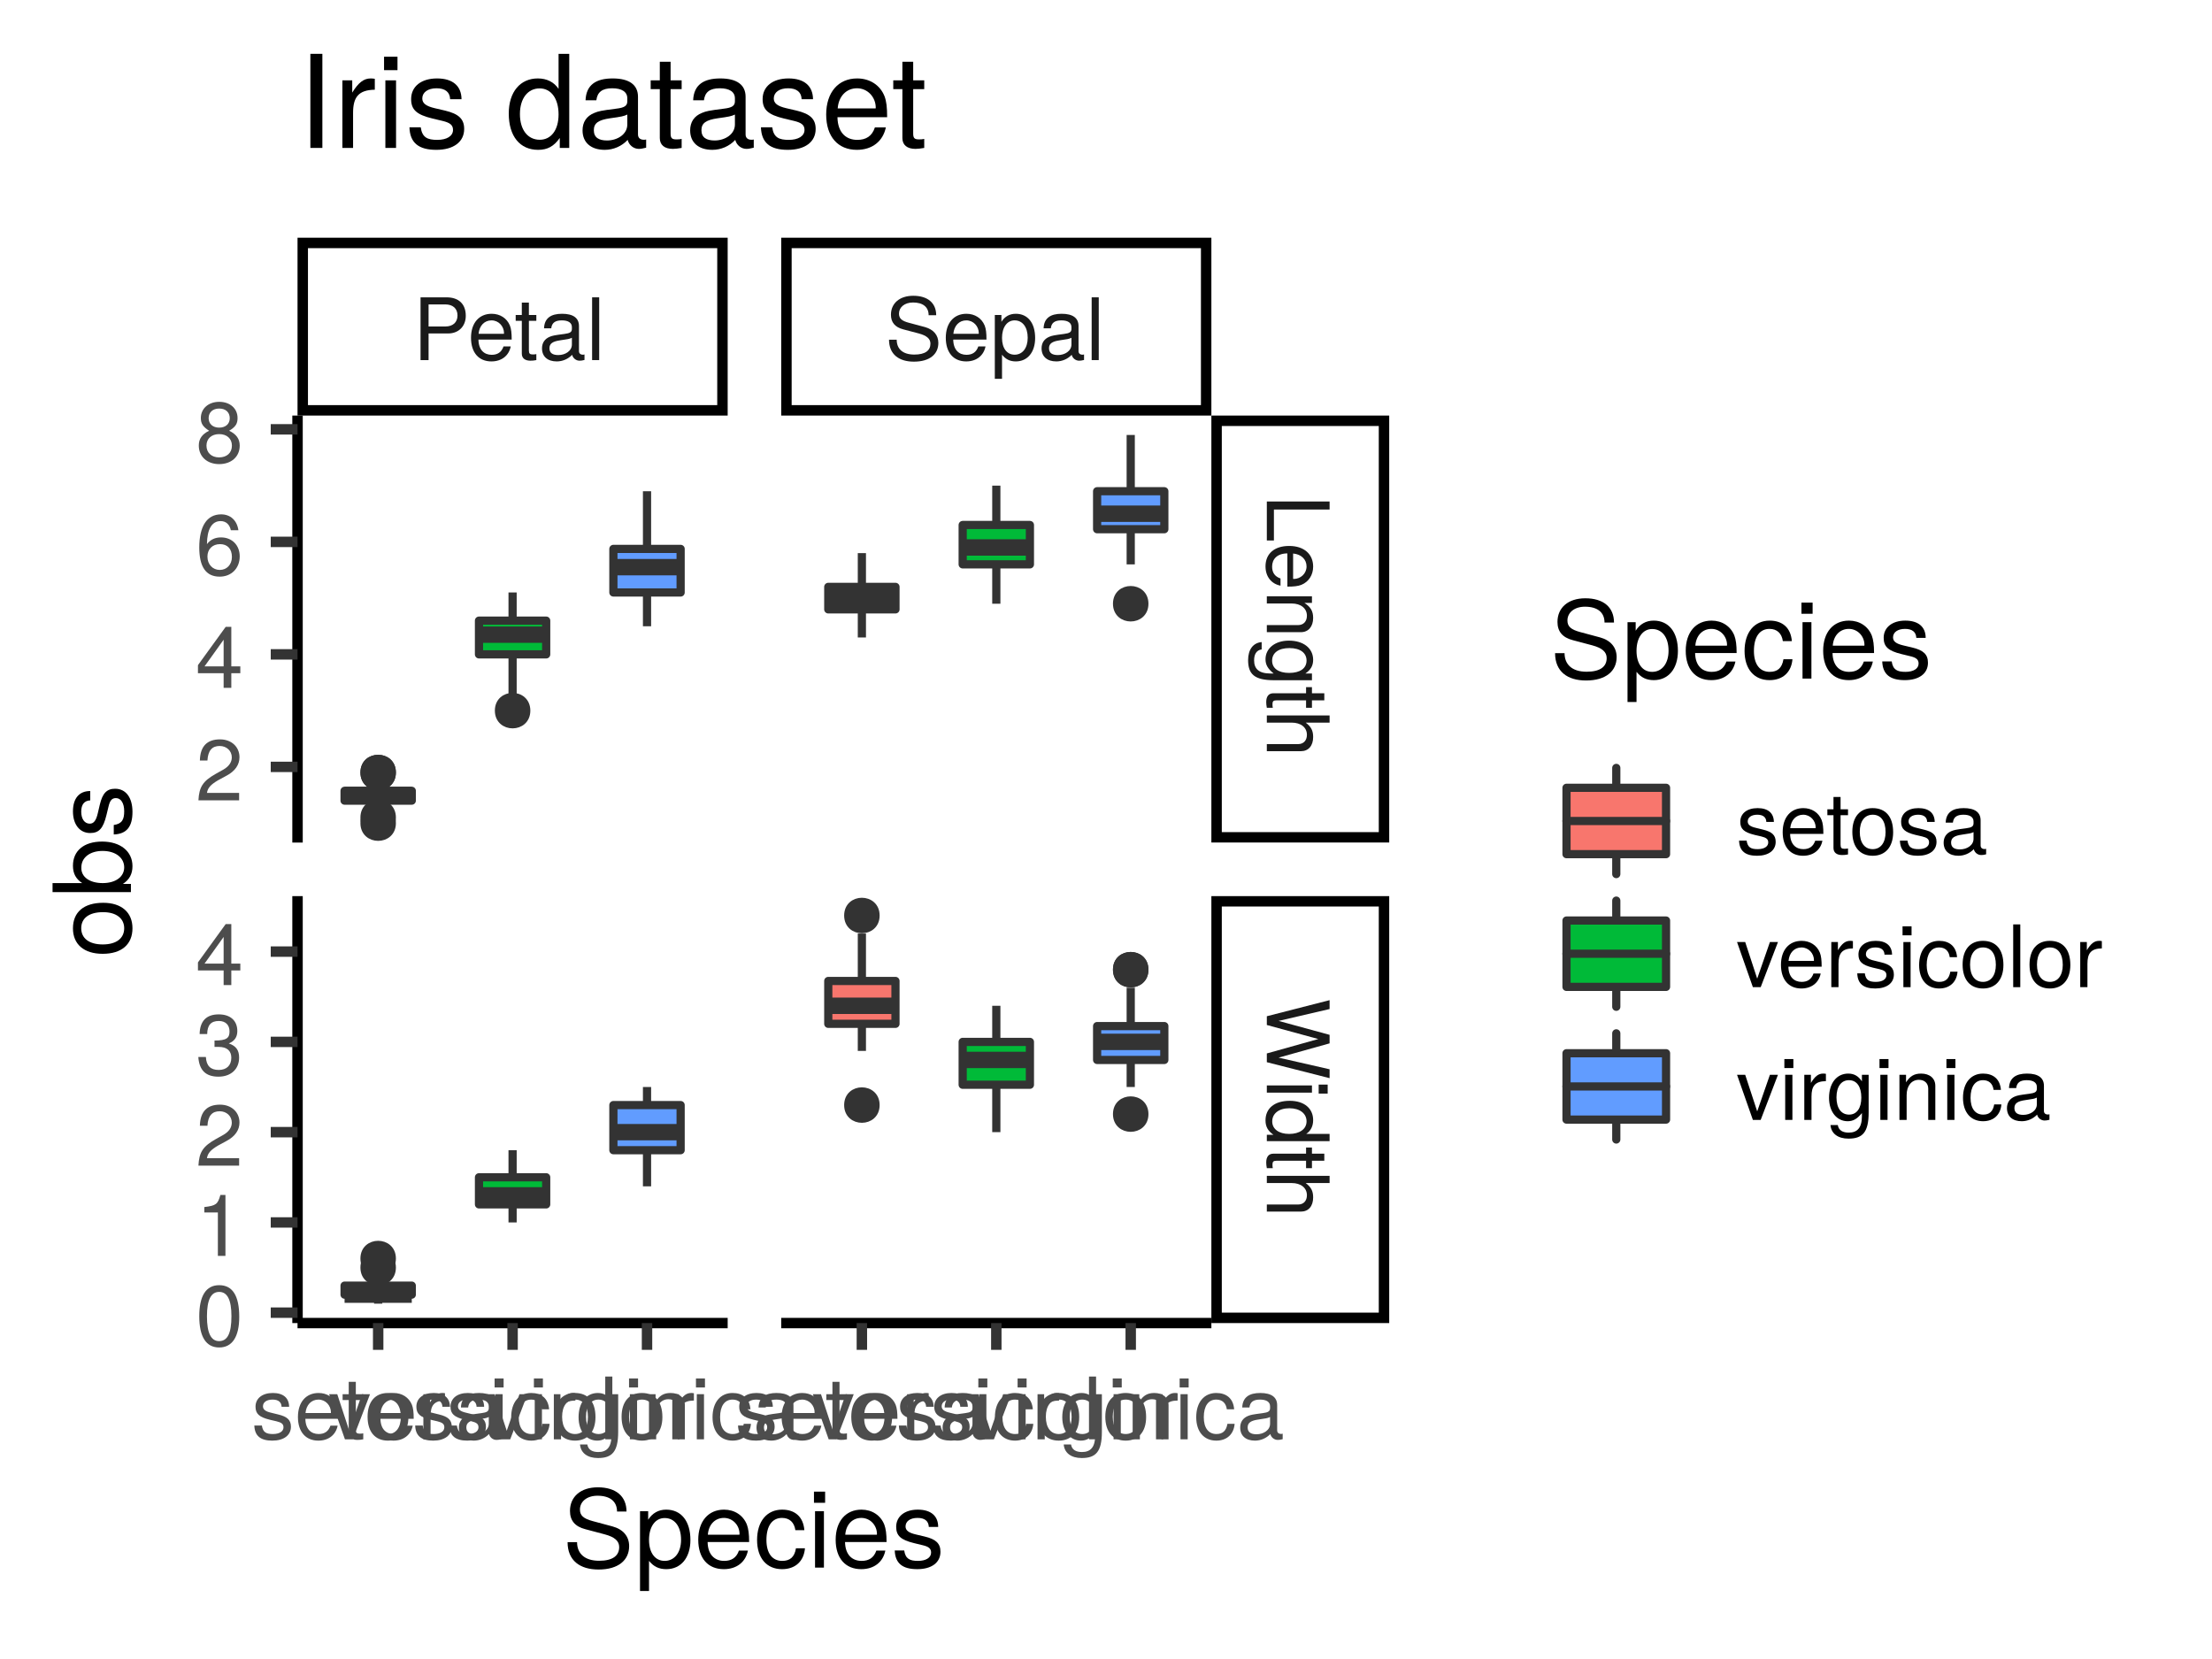 <?xml version="1.0" encoding="UTF-8"?>
<svg xmlns="http://www.w3.org/2000/svg" xmlns:xlink="http://www.w3.org/1999/xlink" width="288pt" height="216pt" viewBox="0 0 288 216" version="1.1">
<defs>
<g>
<symbol overflow="visible" id="glyph0-0">
<path style="stroke:none;" d=""/>
</symbol>
<symbol overflow="visible" id="glyph0-1">
<path style="stroke:none;" d="M 6.906 -5.766 C 6.906 -7.297 6 -8.172 4.391 -8.172 L 1.016 -8.172 L 1.016 0 L 2.062 0 L 2.062 -3.469 L 4.625 -3.469 C 5.969 -3.469 6.906 -4.406 6.906 -5.766 Z M 5.828 -5.812 C 5.828 -4.922 5.234 -4.375 4.234 -4.375 L 2.062 -4.375 L 2.062 -7.25 L 4.234 -7.25 C 5.234 -7.25 5.828 -6.703 5.828 -5.812 Z M 5.828 -5.812 "/>
</symbol>
<symbol overflow="visible" id="glyph0-2">
<path style="stroke:none;" d="M 5.75 -2.672 C 5.75 -3.516 5.688 -4.062 5.516 -4.5 C 5.125 -5.453 4.234 -6.031 3.141 -6.031 C 1.5 -6.031 0.453 -4.828 0.453 -2.906 C 0.453 -0.969 1.469 0.172 3.109 0.172 C 4.453 0.172 5.391 -0.594 5.625 -1.781 L 4.688 -1.781 C 4.422 -1.016 3.906 -0.688 3.141 -0.688 C 2.172 -0.688 1.438 -1.328 1.422 -2.672 Z M 4.75 -3.5 C 4.75 -3.5 4.75 -3.453 4.734 -3.422 L 1.438 -3.422 C 1.531 -4.469 2.188 -5.172 3.125 -5.172 C 4.047 -5.172 4.75 -4.406 4.75 -3.5 Z M 4.75 -3.5 "/>
</symbol>
<symbol overflow="visible" id="glyph0-3">
<path style="stroke:none;" d="M 2.844 0 L 2.844 -0.781 C 2.719 -0.75 2.578 -0.734 2.391 -0.734 C 2 -0.734 1.875 -0.844 1.875 -1.266 L 1.875 -5.109 L 2.844 -5.109 L 2.844 -5.875 L 1.875 -5.875 L 1.875 -7.484 L 0.953 -7.484 L 0.953 -5.875 L 0.156 -5.875 L 0.156 -5.109 L 0.953 -5.109 L 0.953 -0.844 C 0.953 -0.25 1.359 0.078 2.078 0.078 C 2.312 0.078 2.531 0.062 2.844 0 Z M 2.844 0 "/>
</symbol>
<symbol overflow="visible" id="glyph0-4">
<path style="stroke:none;" d="M 6 -0.016 L 6 -0.734 C 5.891 -0.703 5.844 -0.703 5.797 -0.703 C 5.469 -0.703 5.281 -0.875 5.281 -1.172 L 5.281 -4.438 C 5.281 -5.484 4.531 -6.031 3.078 -6.031 C 1.656 -6.031 0.781 -5.484 0.734 -4.141 L 1.672 -4.141 C 1.75 -4.844 2.172 -5.172 3.047 -5.172 C 3.891 -5.172 4.359 -4.859 4.359 -4.297 L 4.359 -4.062 C 4.359 -3.656 4.125 -3.5 3.391 -3.406 C 2.062 -3.234 1.859 -3.188 1.5 -3.047 C 0.812 -2.766 0.469 -2.234 0.469 -1.531 C 0.469 -0.453 1.203 0.172 2.391 0.172 C 3.141 0.172 3.875 -0.141 4.391 -0.688 C 4.5 -0.25 4.891 0.078 5.359 0.078 C 5.547 0.078 5.688 0.062 6 -0.016 Z M 4.359 -2.031 C 4.359 -1.188 3.5 -0.656 2.594 -0.656 C 1.875 -0.656 1.438 -0.906 1.438 -1.547 C 1.438 -2.156 1.859 -2.438 2.859 -2.578 C 3.844 -2.719 4.047 -2.75 4.359 -2.906 Z M 4.359 -2.031 "/>
</symbol>
<symbol overflow="visible" id="glyph0-5">
<path style="stroke:none;" d="M 1.688 0 L 1.688 -8.172 L 0.766 -8.172 L 0.766 0 Z M 1.688 0 "/>
</symbol>
<symbol overflow="visible" id="glyph0-6">
<path style="stroke:none;" d="M 6.953 -2.234 C 6.953 -3.25 6.328 -3.984 5.219 -4.297 L 3.172 -4.844 C 2.188 -5.094 1.828 -5.422 1.828 -6.047 C 1.828 -6.875 2.547 -7.5 3.656 -7.5 C 4.953 -7.5 5.688 -6.906 5.688 -5.844 L 6.672 -5.844 C 6.672 -7.438 5.562 -8.375 3.688 -8.375 C 1.891 -8.375 0.781 -7.375 0.781 -5.906 C 0.781 -4.906 1.312 -4.281 2.391 -4 L 4.406 -3.469 C 5.438 -3.188 5.922 -2.781 5.922 -2.141 C 5.922 -1.25 5.25 -0.719 3.828 -0.719 C 2.281 -0.719 1.531 -1.484 1.531 -2.656 L 0.531 -2.656 C 0.531 -0.734 1.844 0.203 3.766 0.203 C 5.844 0.203 6.953 -0.781 6.953 -2.234 Z M 6.953 -2.234 "/>
</symbol>
<symbol overflow="visible" id="glyph0-7">
<path style="stroke:none;" d="M 5.859 -2.875 C 5.859 -4.844 4.891 -6.031 3.344 -6.031 C 2.547 -6.031 1.906 -5.688 1.469 -4.984 L 1.469 -5.875 L 0.609 -5.875 L 0.609 2.438 L 1.547 2.438 L 1.547 -0.703 C 2.031 -0.094 2.594 0.172 3.344 0.172 C 4.859 0.172 5.859 -1.016 5.859 -2.875 Z M 4.891 -2.906 C 4.891 -1.562 4.203 -0.703 3.188 -0.703 C 2.203 -0.703 1.547 -1.516 1.547 -2.891 C 1.547 -4.266 2.203 -5.172 3.188 -5.172 C 4.219 -5.172 4.891 -4.297 4.891 -2.906 Z M 4.891 -2.906 "/>
</symbol>
<symbol overflow="visible" id="glyph0-8">
<path style="stroke:none;" d="M 5.141 -1.641 C 5.141 -2.516 4.656 -2.953 3.484 -3.234 L 2.594 -3.453 C 1.828 -3.625 1.5 -3.875 1.5 -4.297 C 1.5 -4.828 1.984 -5.172 2.75 -5.172 C 3.5 -5.172 3.906 -4.844 3.922 -4.234 L 4.906 -4.234 C 4.891 -5.391 4.141 -6.031 2.781 -6.031 C 1.406 -6.031 0.531 -5.328 0.531 -4.25 C 0.531 -3.328 1 -2.891 2.391 -2.547 L 3.266 -2.344 C 3.906 -2.188 4.172 -2 4.172 -1.562 C 4.172 -1.016 3.625 -0.688 2.797 -0.688 C 1.953 -0.688 1.484 -0.891 1.359 -1.797 L 0.375 -1.797 C 0.422 -0.438 1.188 0.172 2.719 0.172 C 4.203 0.172 5.141 -0.516 5.141 -1.641 Z M 5.141 -1.641 "/>
</symbol>
<symbol overflow="visible" id="glyph0-9">
<path style="stroke:none;" d="M 5.719 -2.891 C 5.719 -4.922 4.734 -6.031 3.047 -6.031 C 1.406 -6.031 0.406 -4.906 0.406 -2.938 C 0.406 -0.969 1.391 0.172 3.062 0.172 C 4.703 0.172 5.719 -0.969 5.719 -2.891 Z M 4.734 -2.906 C 4.734 -1.531 4.094 -0.688 3.062 -0.688 C 2.016 -0.688 1.375 -1.516 1.375 -2.938 C 1.375 -4.344 2.016 -5.172 3.062 -5.172 C 4.109 -5.172 4.734 -4.359 4.734 -2.906 Z M 4.734 -2.906 "/>
</symbol>
<symbol overflow="visible" id="glyph0-10">
<path style="stroke:none;" d="M 5.438 -5.875 L 4.391 -5.875 L 2.734 -1.109 L 1.172 -5.875 L 0.109 -5.875 L 2.172 0 L 3.188 0 Z M 5.438 -5.875 "/>
</symbol>
<symbol overflow="visible" id="glyph0-11">
<path style="stroke:none;" d="M 3.594 -5.047 L 3.594 -6 C 3.438 -6.031 3.359 -6.031 3.234 -6.031 C 2.625 -6.031 2.172 -5.688 1.641 -4.812 L 1.641 -5.875 L 0.781 -5.875 L 0.781 0 L 1.719 0 L 1.719 -3.047 C 1.719 -4.375 2.156 -5.031 3.594 -5.047 Z M 3.594 -5.047 "/>
</symbol>
<symbol overflow="visible" id="glyph0-12">
<path style="stroke:none;" d="M 1.719 0 L 1.719 -5.875 L 0.781 -5.875 L 0.781 0 Z M 1.844 -6.75 L 1.844 -7.922 L 0.672 -7.922 L 0.672 -6.75 Z M 1.844 -6.75 "/>
</symbol>
<symbol overflow="visible" id="glyph0-13">
<path style="stroke:none;" d="M 5.344 -2.016 L 4.406 -2.016 C 4.25 -1.078 3.766 -0.688 2.969 -0.688 C 1.938 -0.688 1.328 -1.484 1.328 -2.875 C 1.328 -4.344 1.922 -5.172 2.953 -5.172 C 3.734 -5.172 4.219 -4.719 4.328 -3.906 L 5.281 -3.906 C 5.172 -5.328 4.266 -6.031 2.953 -6.031 C 1.375 -6.031 0.344 -4.828 0.344 -2.875 C 0.344 -0.984 1.359 0.172 2.953 0.172 C 4.344 0.172 5.234 -0.672 5.344 -2.016 Z M 5.344 -2.016 "/>
</symbol>
<symbol overflow="visible" id="glyph0-14">
<path style="stroke:none;" d="M 5.484 -0.969 L 5.484 -5.875 L 4.609 -5.875 L 4.609 -5.016 C 4.141 -5.719 3.578 -6.031 2.828 -6.031 C 1.328 -6.031 0.328 -4.781 0.328 -2.875 C 0.328 -1.031 1.359 0.172 2.75 0.172 C 3.484 0.172 4 -0.141 4.609 -0.891 L 4.609 -0.5 C 4.609 1.062 3.984 1.656 2.891 1.656 C 2.156 1.656 1.578 1.391 1.469 0.672 L 0.516 0.672 C 0.609 1.781 1.484 2.438 2.859 2.438 C 4.688 2.438 5.484 1.625 5.484 -0.969 Z M 4.531 -2.906 C 4.531 -1.5 3.922 -0.688 2.938 -0.688 C 1.922 -0.688 1.297 -1.516 1.297 -2.938 C 1.297 -4.344 1.922 -5.172 2.922 -5.172 C 3.938 -5.172 4.531 -4.328 4.531 -2.906 Z M 4.531 -2.906 "/>
</symbol>
<symbol overflow="visible" id="glyph0-15">
<path style="stroke:none;" d="M 5.453 0 L 5.453 -4.438 C 5.453 -5.406 4.734 -6.031 3.594 -6.031 C 2.719 -6.031 2.156 -5.703 1.641 -4.891 L 1.641 -5.875 L 0.781 -5.875 L 0.781 0 L 1.719 0 L 1.719 -3.234 C 1.719 -4.438 2.359 -5.219 3.312 -5.219 C 4.062 -5.219 4.531 -4.766 4.531 -4.062 L 4.531 0 Z M 5.453 0 "/>
</symbol>
<symbol overflow="visible" id="glyph0-16">
<path style="stroke:none;" d="M 5.719 -5.609 C 5.719 -6.953 4.688 -7.938 3.188 -7.938 C 1.562 -7.938 0.609 -7.109 0.562 -5.188 L 1.547 -5.188 C 1.625 -6.516 2.172 -7.078 3.141 -7.078 C 4.047 -7.078 4.719 -6.438 4.719 -5.594 C 4.719 -4.969 4.344 -4.422 3.641 -4.016 L 2.609 -3.438 C 0.953 -2.5 0.469 -1.75 0.375 0 L 5.672 0 L 5.672 -0.969 L 1.484 -0.969 C 1.594 -1.625 1.953 -2.031 2.922 -2.609 L 4.047 -3.219 C 5.156 -3.812 5.719 -4.641 5.719 -5.609 Z M 5.719 -5.609 "/>
</symbol>
<symbol overflow="visible" id="glyph0-17">
<path style="stroke:none;" d="M 5.828 -1.906 L 5.828 -2.797 L 4.656 -2.797 L 4.656 -7.938 L 3.922 -7.938 L 0.312 -2.953 L 0.312 -1.906 L 3.656 -1.906 L 3.656 0 L 4.656 0 L 4.656 -1.906 Z M 3.656 -2.797 L 1.172 -2.797 L 3.656 -6.266 Z M 3.656 -2.797 "/>
</symbol>
<symbol overflow="visible" id="glyph0-18">
<path style="stroke:none;" d="M 5.75 -2.469 C 5.75 -3.938 4.734 -4.938 3.312 -4.938 C 2.531 -4.938 1.922 -4.641 1.484 -4.062 C 1.5 -6 2.125 -7.062 3.266 -7.062 C 3.953 -7.062 4.438 -6.625 4.594 -5.875 L 5.578 -5.875 C 5.391 -7.172 4.531 -7.938 3.328 -7.938 C 1.484 -7.938 0.484 -6.391 0.484 -3.625 C 0.484 -1.141 1.328 0.172 3.141 0.172 C 4.656 0.172 5.75 -0.906 5.75 -2.469 Z M 4.734 -2.391 C 4.734 -1.391 4.062 -0.703 3.156 -0.703 C 2.234 -0.703 1.547 -1.422 1.547 -2.438 C 1.547 -3.422 2.219 -4.062 3.188 -4.062 C 4.141 -4.062 4.734 -3.453 4.734 -2.391 Z M 4.734 -2.391 "/>
</symbol>
<symbol overflow="visible" id="glyph0-19">
<path style="stroke:none;" d="M 5.75 -2.234 C 5.75 -3.125 5.297 -3.734 4.375 -4.172 C 5.203 -4.672 5.469 -5.078 5.469 -5.828 C 5.469 -7.062 4.5 -7.938 3.078 -7.938 C 1.688 -7.938 0.688 -7.062 0.688 -5.828 C 0.688 -5.094 0.969 -4.688 1.766 -4.172 C 0.859 -3.734 0.422 -3.125 0.422 -2.25 C 0.422 -0.797 1.516 0.172 3.078 0.172 C 4.656 0.172 5.75 -0.797 5.75 -2.234 Z M 4.453 -5.797 C 4.453 -5.062 3.906 -4.578 3.078 -4.578 C 2.25 -4.578 1.703 -5.062 1.703 -5.812 C 1.703 -6.578 2.25 -7.062 3.078 -7.062 C 3.922 -7.062 4.453 -6.578 4.453 -5.797 Z M 4.734 -2.234 C 4.734 -1.281 4.062 -0.703 3.062 -0.703 C 2.094 -0.703 1.422 -1.297 1.422 -2.234 C 1.422 -3.156 2.094 -3.734 3.078 -3.734 C 4.062 -3.734 4.734 -3.156 4.734 -2.234 Z M 4.734 -2.234 "/>
</symbol>
<symbol overflow="visible" id="glyph0-20">
<path style="stroke:none;" d="M 5.688 -3.812 C 5.688 -6.578 4.812 -7.938 3.078 -7.938 C 1.359 -7.938 0.484 -6.547 0.484 -3.891 C 0.484 -1.203 1.375 0.172 3.078 0.172 C 4.766 0.172 5.688 -1.203 5.688 -3.812 Z M 4.672 -3.906 C 4.672 -1.656 4.156 -0.656 3.062 -0.656 C 2.016 -0.656 1.484 -1.703 1.484 -3.875 C 1.484 -6.047 2.016 -7.062 3.078 -7.062 C 4.141 -7.062 4.672 -6.031 4.672 -3.906 Z M 4.672 -3.906 "/>
</symbol>
<symbol overflow="visible" id="glyph0-21">
<path style="stroke:none;" d="M 3.891 0 L 3.891 -7.938 L 3.234 -7.938 C 2.891 -6.719 2.672 -6.547 1.141 -6.359 L 1.141 -5.656 L 2.906 -5.656 L 2.906 0 Z M 3.891 0 "/>
</symbol>
<symbol overflow="visible" id="glyph0-22">
<path style="stroke:none;" d="M 5.672 -2.312 C 5.672 -3.266 5.281 -3.828 4.328 -4.156 C 5.062 -4.453 5.438 -4.969 5.438 -5.766 C 5.438 -7.125 4.531 -7.938 3.016 -7.938 C 1.406 -7.938 0.562 -7.062 0.531 -5.375 L 1.516 -5.375 C 1.531 -6.547 2.016 -7.078 3.031 -7.078 C 3.906 -7.078 4.422 -6.562 4.422 -5.719 C 4.422 -4.875 4.062 -4.531 2.469 -4.531 L 2.469 -3.703 L 3.016 -3.703 C 4.094 -3.703 4.656 -3.188 4.656 -2.297 C 4.656 -1.297 4.047 -0.703 3.016 -0.703 C 1.938 -0.703 1.406 -1.25 1.344 -2.391 L 0.359 -2.391 C 0.484 -0.625 1.359 0.172 2.984 0.172 C 4.609 0.172 5.672 -0.812 5.672 -2.312 Z M 5.672 -2.312 "/>
</symbol>
<symbol overflow="visible" id="glyph1-0">
<path style="stroke:none;" d=""/>
</symbol>
<symbol overflow="visible" id="glyph1-1">
<path style="stroke:none;" d="M 0 5.969 L 0.922 5.969 L 0.922 1.938 L 8.172 1.938 L 8.172 0.891 L 0 0.891 Z M 0 5.969 "/>
</symbol>
<symbol overflow="visible" id="glyph1-2">
<path style="stroke:none;" d="M 2.672 5.75 C 3.516 5.75 4.062 5.688 4.5 5.516 C 5.453 5.125 6.031 4.234 6.031 3.141 C 6.031 1.5 4.828 0.453 2.906 0.453 C 0.969 0.453 -0.172 1.469 -0.172 3.109 C -0.172 4.453 0.594 5.391 1.781 5.625 L 1.781 4.688 C 1.016 4.422 0.688 3.906 0.688 3.141 C 0.688 2.172 1.328 1.438 2.672 1.422 Z M 3.5 4.75 C 3.5 4.75 3.453 4.75 3.422 4.734 L 3.422 1.438 C 4.469 1.531 5.172 2.188 5.172 3.125 C 5.172 4.047 4.406 4.75 3.5 4.75 Z M 3.5 4.75 "/>
</symbol>
<symbol overflow="visible" id="glyph1-3">
<path style="stroke:none;" d="M 0 5.453 L 4.438 5.453 C 5.406 5.453 6.031 4.734 6.031 3.594 C 6.031 2.719 5.703 2.156 4.891 1.641 L 5.875 1.641 L 5.875 0.781 L 0 0.781 L 0 1.719 L 3.234 1.719 C 4.438 1.719 5.219 2.359 5.219 3.312 C 5.219 4.062 4.766 4.531 4.062 4.531 L 0 4.531 Z M 0 5.453 "/>
</symbol>
<symbol overflow="visible" id="glyph1-4">
<path style="stroke:none;" d="M 0.969 5.484 L 5.875 5.484 L 5.875 4.609 L 5.016 4.609 C 5.719 4.141 6.031 3.578 6.031 2.828 C 6.031 1.328 4.781 0.328 2.875 0.328 C 1.031 0.328 -0.172 1.359 -0.172 2.75 C -0.172 3.484 0.141 4 0.891 4.609 L 0.5 4.609 C -1.062 4.609 -1.656 3.984 -1.656 2.891 C -1.656 2.156 -1.391 1.578 -0.672 1.469 L -0.672 0.516 C -1.781 0.609 -2.438 1.484 -2.438 2.859 C -2.438 4.688 -1.625 5.484 0.969 5.484 Z M 2.906 4.531 C 1.5 4.531 0.688 3.922 0.688 2.938 C 0.688 1.922 1.516 1.297 2.938 1.297 C 4.344 1.297 5.172 1.922 5.172 2.922 C 5.172 3.938 4.328 4.531 2.906 4.531 Z M 2.906 4.531 "/>
</symbol>
<symbol overflow="visible" id="glyph1-5">
<path style="stroke:none;" d="M 0 2.844 L 0.781 2.844 C 0.75 2.719 0.734 2.578 0.734 2.391 C 0.734 2 0.844 1.875 1.266 1.875 L 5.109 1.875 L 5.109 2.844 L 5.875 2.844 L 5.875 1.875 L 7.484 1.875 L 7.484 0.953 L 5.875 0.953 L 5.875 0.156 L 5.109 0.156 L 5.109 0.953 L 0.844 0.953 C 0.25 0.953 -0.078 1.359 -0.078 2.078 C -0.078 2.312 -0.062 2.531 0 2.844 Z M 0 2.844 "/>
</symbol>
<symbol overflow="visible" id="glyph1-6">
<path style="stroke:none;" d="M 0 5.438 L 4.438 5.438 C 5.422 5.438 6.031 4.734 6.031 3.594 C 6.031 2.766 5.781 2.266 5.062 1.719 L 8.172 1.719 L 8.172 0.781 L 0 0.781 L 0 1.719 L 3.234 1.719 C 4.438 1.719 5.219 2.344 5.219 3.312 C 5.219 3.969 4.844 4.516 4.062 4.516 L 0 4.516 Z M 0 5.438 "/>
</symbol>
<symbol overflow="visible" id="glyph1-7">
<path style="stroke:none;" d="M 8.172 10.406 L 8.172 9.25 L 1.531 7.734 L 8.172 5.875 L 8.172 4.766 L 1.531 2.953 L 8.172 1.406 L 8.172 0.25 L 0 2.344 L 0 3.484 L 6.703 5.312 L 0 7.188 L 0 8.328 Z M 8.172 10.406 "/>
</symbol>
<symbol overflow="visible" id="glyph1-8">
<path style="stroke:none;" d="M 0 1.719 L 5.875 1.719 L 5.875 0.781 L 0 0.781 Z M 6.75 1.844 L 7.922 1.844 L 7.922 0.672 L 6.75 0.672 Z M 6.75 1.844 "/>
</symbol>
<symbol overflow="visible" id="glyph1-9">
<path style="stroke:none;" d="M 0 5.547 L 8.172 5.547 L 8.172 4.609 L 5.125 4.609 C 5.719 4.219 6.031 3.594 6.031 2.812 C 6.031 1.281 4.859 0.297 2.984 0.297 C 1.016 0.297 -0.172 1.266 -0.172 2.844 C -0.172 3.656 0.141 4.219 0.859 4.719 L 0 4.719 Z M 2.906 4.609 C 1.562 4.609 0.703 3.969 0.703 2.984 C 0.703 1.953 1.562 1.266 2.938 1.266 C 4.297 1.266 5.172 1.953 5.172 2.969 C 5.172 3.984 4.266 4.609 2.906 4.609 Z M 2.906 4.609 "/>
</symbol>
<symbol overflow="visible" id="glyph2-0">
<path style="stroke:none;" d=""/>
</symbol>
<symbol overflow="visible" id="glyph2-1">
<path style="stroke:none;" d="M 8.688 -2.797 C 8.688 -4.062 7.906 -4.984 6.531 -5.359 L 3.969 -6.047 C 2.734 -6.375 2.281 -6.781 2.281 -7.562 C 2.281 -8.594 3.188 -9.359 4.562 -9.359 C 6.188 -9.359 7.109 -8.625 7.109 -7.297 L 8.344 -7.297 C 8.344 -9.297 6.953 -10.453 4.609 -10.453 C 2.359 -10.453 0.984 -9.219 0.984 -7.375 C 0.984 -6.125 1.641 -5.344 2.984 -5 L 5.516 -4.328 C 6.797 -3.984 7.391 -3.469 7.391 -2.672 C 7.391 -1.547 6.547 -0.891 4.781 -0.891 C 2.859 -0.891 1.906 -1.859 1.906 -3.312 L 0.672 -3.312 C 0.672 -0.906 2.297 0.25 4.703 0.25 C 7.297 0.25 8.688 -0.984 8.688 -2.797 Z M 8.688 -2.797 "/>
</symbol>
<symbol overflow="visible" id="glyph2-2">
<path style="stroke:none;" d="M 7.328 -3.594 C 7.328 -6.062 6.125 -7.547 4.172 -7.547 C 3.172 -7.547 2.375 -7.094 1.828 -6.234 L 1.828 -7.344 L 0.766 -7.344 L 0.766 3.047 L 1.938 3.047 L 1.938 -0.875 C 2.547 -0.125 3.234 0.203 4.188 0.203 C 6.078 0.203 7.328 -1.266 7.328 -3.594 Z M 6.109 -3.625 C 6.109 -1.953 5.25 -0.875 3.969 -0.875 C 2.75 -0.875 1.938 -1.891 1.938 -3.609 C 1.938 -5.328 2.75 -6.453 3.969 -6.453 C 5.266 -6.453 6.109 -5.375 6.109 -3.625 Z M 6.109 -3.625 "/>
</symbol>
<symbol overflow="visible" id="glyph2-3">
<path style="stroke:none;" d="M 7.188 -3.328 C 7.188 -4.391 7.094 -5.062 6.891 -5.609 C 6.406 -6.812 5.297 -7.547 3.922 -7.547 C 1.875 -7.547 0.562 -6.031 0.562 -3.625 C 0.562 -1.219 1.828 0.203 3.891 0.203 C 5.578 0.203 6.734 -0.734 7.031 -2.219 L 5.859 -2.219 C 5.531 -1.266 4.875 -0.875 3.938 -0.875 C 2.719 -0.875 1.812 -1.656 1.781 -3.328 Z M 5.938 -4.375 C 5.938 -4.375 5.938 -4.312 5.922 -4.281 L 1.812 -4.281 C 1.906 -5.594 2.734 -6.469 3.906 -6.469 C 5.047 -6.469 5.938 -5.516 5.938 -4.375 Z M 5.938 -4.375 "/>
</symbol>
<symbol overflow="visible" id="glyph2-4">
<path style="stroke:none;" d="M 6.672 -2.516 L 5.5 -2.516 C 5.312 -1.344 4.703 -0.875 3.703 -0.875 C 2.422 -0.875 1.656 -1.859 1.656 -3.594 C 1.656 -5.438 2.406 -6.469 3.688 -6.469 C 4.656 -6.469 5.281 -5.891 5.422 -4.875 L 6.594 -4.875 C 6.453 -6.656 5.328 -7.547 3.703 -7.547 C 1.719 -7.547 0.438 -6.031 0.438 -3.594 C 0.438 -1.234 1.688 0.203 3.688 0.203 C 5.438 0.203 6.531 -0.844 6.672 -2.516 Z M 6.672 -2.516 "/>
</symbol>
<symbol overflow="visible" id="glyph2-5">
<path style="stroke:none;" d="M 2.141 0 L 2.141 -7.344 L 0.984 -7.344 L 0.984 0 Z M 2.297 -8.438 L 2.297 -9.891 L 0.844 -9.891 L 0.844 -8.438 Z M 2.297 -8.438 "/>
</symbol>
<symbol overflow="visible" id="glyph2-6">
<path style="stroke:none;" d="M 6.422 -2.062 C 6.422 -3.156 5.812 -3.703 4.359 -4.047 L 3.234 -4.312 C 2.281 -4.531 1.875 -4.844 1.875 -5.359 C 1.875 -6.031 2.484 -6.469 3.438 -6.469 C 4.375 -6.469 4.875 -6.062 4.906 -5.297 L 6.125 -5.297 C 6.125 -6.734 5.172 -7.547 3.469 -7.547 C 1.766 -7.547 0.656 -6.656 0.656 -5.312 C 0.656 -4.156 1.25 -3.609 2.984 -3.188 L 4.078 -2.922 C 4.891 -2.734 5.203 -2.484 5.203 -1.953 C 5.203 -1.281 4.516 -0.875 3.5 -0.875 C 2.453 -0.875 1.859 -1.125 1.703 -2.234 L 0.469 -2.234 C 0.531 -0.547 1.484 0.203 3.406 0.203 C 5.25 0.203 6.422 -0.641 6.422 -2.062 Z M 6.422 -2.062 "/>
</symbol>
<symbol overflow="visible" id="glyph3-0">
<path style="stroke:none;" d=""/>
</symbol>
<symbol overflow="visible" id="glyph3-1">
<path style="stroke:none;" d="M -3.609 -7.141 C -6.141 -7.141 -7.547 -5.922 -7.547 -3.812 C -7.547 -1.75 -6.125 -0.5 -3.672 -0.5 C -1.203 -0.5 0.203 -1.734 0.203 -3.828 C 0.203 -5.875 -1.203 -7.141 -3.609 -7.141 Z M -3.625 -5.922 C -1.906 -5.922 -0.875 -5.109 -0.875 -3.828 C -0.875 -2.516 -1.891 -1.719 -3.672 -1.719 C -5.438 -1.719 -6.469 -2.516 -6.469 -3.828 C -6.469 -5.141 -5.453 -5.922 -3.625 -5.922 Z M -3.625 -5.922 "/>
</symbol>
<symbol overflow="visible" id="glyph3-2">
<path style="stroke:none;" d="M -3.75 -7.328 C -6.125 -7.328 -7.547 -6.125 -7.547 -4.188 C -7.547 -3.172 -7.172 -2.469 -6.344 -1.922 L -10.203 -1.922 L -10.203 -0.75 L 0 -0.75 L 0 -1.812 L -1.047 -1.812 C -0.203 -2.359 0.203 -3.109 0.203 -4.125 C 0.203 -6.062 -1.375 -7.328 -3.75 -7.328 Z M -3.688 -6.109 C -2.016 -6.109 -0.875 -5.234 -0.875 -3.969 C -0.875 -2.734 -2 -1.922 -3.672 -1.922 C -5.391 -1.922 -6.516 -2.734 -6.453 -3.969 C -6.453 -5.266 -5.312 -6.109 -3.688 -6.109 Z M -3.688 -6.109 "/>
</symbol>
<symbol overflow="visible" id="glyph3-3">
<path style="stroke:none;" d="M -2.062 -6.422 C -3.156 -6.422 -3.703 -5.812 -4.047 -4.359 L -4.312 -3.234 C -4.531 -2.281 -4.844 -1.875 -5.359 -1.875 C -6.031 -1.875 -6.469 -2.484 -6.469 -3.438 C -6.469 -4.375 -6.062 -4.875 -5.297 -4.906 L -5.297 -6.125 C -6.734 -6.125 -7.547 -5.172 -7.547 -3.469 C -7.547 -1.766 -6.656 -0.656 -5.312 -0.656 C -4.156 -0.656 -3.609 -1.25 -3.188 -2.984 L -2.922 -4.078 C -2.734 -4.891 -2.484 -5.203 -1.953 -5.203 C -1.281 -5.203 -0.875 -4.516 -0.875 -3.5 C -0.875 -2.453 -1.125 -1.859 -2.234 -1.703 L -2.234 -0.469 C -0.547 -0.531 0.203 -1.484 0.203 -3.406 C 0.203 -5.25 -0.641 -6.422 -2.062 -6.422 Z M -2.062 -6.422 "/>
</symbol>
<symbol overflow="visible" id="glyph4-0">
<path style="stroke:none;" d=""/>
</symbol>
<symbol overflow="visible" id="glyph4-1">
<path style="stroke:none;" d="M 3.234 0 L 3.234 -12.25 L 1.672 -12.25 L 1.672 0 Z M 3.234 0 "/>
</symbol>
<symbol overflow="visible" id="glyph4-2">
<path style="stroke:none;" d="M 5.391 -7.578 L 5.391 -9 C 5.156 -9.031 5.031 -9.047 4.859 -9.047 C 3.953 -9.047 3.266 -8.516 2.453 -7.203 L 2.453 -8.797 L 1.172 -8.797 L 1.172 0 L 2.562 0 L 2.562 -4.562 C 2.562 -6.547 3.219 -7.547 5.391 -7.578 Z M 5.391 -7.578 "/>
</symbol>
<symbol overflow="visible" id="glyph4-3">
<path style="stroke:none;" d="M 2.562 0 L 2.562 -8.797 L 1.172 -8.797 L 1.172 0 Z M 2.75 -10.125 L 2.75 -11.875 L 1 -11.875 L 1 -10.125 Z M 2.75 -10.125 "/>
</symbol>
<symbol overflow="visible" id="glyph4-4">
<path style="stroke:none;" d="M 7.703 -2.469 C 7.703 -3.781 6.969 -4.438 5.219 -4.859 L 3.875 -5.172 C 2.734 -5.438 2.25 -5.812 2.25 -6.438 C 2.25 -7.234 2.969 -7.766 4.109 -7.766 C 5.234 -7.766 5.844 -7.266 5.875 -6.344 L 7.359 -6.344 C 7.344 -8.078 6.203 -9.047 4.172 -9.047 C 2.109 -9.047 0.797 -8 0.797 -6.359 C 0.797 -4.984 1.5 -4.328 3.578 -3.828 L 4.891 -3.516 C 5.859 -3.281 6.25 -2.984 6.25 -2.344 C 6.25 -1.531 5.422 -1.047 4.203 -1.047 C 2.938 -1.047 2.234 -1.344 2.047 -2.688 L 0.578 -2.688 C 0.641 -0.656 1.781 0.25 4.078 0.25 C 6.297 0.25 7.703 -0.766 7.703 -2.469 Z M 7.703 -2.469 "/>
</symbol>
<symbol overflow="visible" id="glyph4-5">
<path style="stroke:none;" d=""/>
</symbol>
<symbol overflow="visible" id="glyph4-6">
<path style="stroke:none;" d="M 8.312 0 L 8.312 -12.25 L 6.922 -12.25 L 6.922 -7.688 C 6.328 -8.578 5.391 -9.047 4.219 -9.047 C 1.938 -9.047 0.438 -7.297 0.438 -4.484 C 0.438 -1.516 1.891 0.25 4.266 0.25 C 5.469 0.25 6.312 -0.203 7.078 -1.297 L 7.078 0 Z M 6.922 -4.359 C 6.922 -2.328 5.953 -1.062 4.469 -1.062 C 2.922 -1.062 1.891 -2.344 1.891 -4.406 C 1.891 -6.453 2.922 -7.75 4.453 -7.75 C 5.969 -7.75 6.922 -6.406 6.922 -4.359 Z M 6.922 -4.359 "/>
</symbol>
<symbol overflow="visible" id="glyph4-7">
<path style="stroke:none;" d="M 8.984 -0.031 L 8.984 -1.094 C 8.828 -1.062 8.766 -1.062 8.688 -1.062 C 8.203 -1.062 7.922 -1.312 7.922 -1.75 L 7.922 -6.656 C 7.922 -8.219 6.781 -9.047 4.625 -9.047 C 2.484 -9.047 1.172 -8.234 1.094 -6.203 L 2.5 -6.203 C 2.625 -7.266 3.266 -7.766 4.562 -7.766 C 5.828 -7.766 6.531 -7.297 6.531 -6.453 L 6.531 -6.078 C 6.531 -5.5 6.188 -5.234 5.078 -5.109 C 3.094 -4.859 2.781 -4.781 2.25 -4.562 C 1.219 -4.156 0.703 -3.359 0.703 -2.281 C 0.703 -0.688 1.812 0.25 3.594 0.25 C 4.719 0.25 5.812 -0.219 6.578 -1.047 C 6.734 -0.375 7.344 0.125 8.031 0.125 C 8.312 0.125 8.531 0.078 8.984 -0.031 Z M 6.531 -3.047 C 6.531 -1.781 5.25 -0.969 3.891 -0.969 C 2.812 -0.969 2.172 -1.359 2.172 -2.312 C 2.172 -3.234 2.781 -3.641 4.281 -3.859 C 5.766 -4.062 6.062 -4.125 6.531 -4.344 Z M 6.531 -3.047 "/>
</symbol>
<symbol overflow="visible" id="glyph4-8">
<path style="stroke:none;" d="M 4.266 0 L 4.266 -1.172 C 4.078 -1.125 3.859 -1.109 3.594 -1.109 C 2.984 -1.109 2.828 -1.281 2.828 -1.891 L 2.828 -7.656 L 4.266 -7.656 L 4.266 -8.797 L 2.828 -8.797 L 2.828 -11.219 L 1.422 -11.219 L 1.422 -8.797 L 0.234 -8.797 L 0.234 -7.656 L 1.422 -7.656 L 1.422 -1.281 C 1.422 -0.391 2.031 0.125 3.125 0.125 C 3.453 0.125 3.797 0.078 4.266 0 Z M 4.266 0 "/>
</symbol>
<symbol overflow="visible" id="glyph4-9">
<path style="stroke:none;" d="M 8.609 -4 C 8.609 -5.281 8.516 -6.078 8.266 -6.734 C 7.688 -8.188 6.344 -9.047 4.703 -9.047 C 2.25 -9.047 0.672 -7.234 0.672 -4.344 C 0.672 -1.469 2.203 0.25 4.672 0.25 C 6.688 0.25 8.078 -0.891 8.438 -2.672 L 7.016 -2.672 C 6.641 -1.516 5.844 -1.047 4.719 -1.047 C 3.266 -1.047 2.172 -1.984 2.141 -4 Z M 7.125 -5.234 C 7.125 -5.234 7.125 -5.172 7.109 -5.141 L 2.172 -5.141 C 2.281 -6.703 3.281 -7.766 4.688 -7.766 C 6.062 -7.766 7.125 -6.625 7.125 -5.234 Z M 7.125 -5.234 "/>
</symbol>
</g>
<clipPath id="clip1">
  <path d="M 38.738 54.105 L 94.742 54.105 L 94.742 109.695 L 38.738 109.695 Z M 38.738 54.105 "/>
</clipPath>
<clipPath id="clip2">
  <path d="M 47 105 L 52 105 L 52 109.695 L 47 109.695 Z M 47 105 "/>
</clipPath>
<clipPath id="clip3">
  <path d="M 46 104 L 52 104 L 52 109.695 L 46 109.695 Z M 46 104 "/>
</clipPath>
<clipPath id="clip4">
  <path d="M 38.738 116.672 L 94.742 116.672 L 94.742 172.262 L 38.738 172.262 Z M 38.738 116.672 "/>
</clipPath>
<clipPath id="clip5">
  <path d="M 101.715 54.105 L 157.719 54.105 L 157.719 109.695 L 101.715 109.695 Z M 101.715 54.105 "/>
</clipPath>
<clipPath id="clip6">
  <path d="M 101.715 116.672 L 157.719 116.672 L 157.719 172.262 L 101.715 172.262 Z M 101.715 116.672 "/>
</clipPath>
<clipPath id="clip7">
  <path d="M 109 116.672 L 115 116.672 L 115 122 L 109 122 Z M 109 116.672 "/>
</clipPath>
<clipPath id="clip8">
  <path d="M 38.738 30.949 L 94.742 30.949 L 94.742 54.105 L 38.738 54.105 Z M 38.738 30.949 "/>
</clipPath>
<clipPath id="clip9">
  <path d="M 101.715 30.949 L 157.719 30.949 L 157.719 54.105 L 101.715 54.105 Z M 101.715 30.949 "/>
</clipPath>
<clipPath id="clip10">
  <path d="M 157.719 54.105 L 180.875 54.105 L 180.875 109.695 L 157.719 109.695 Z M 157.719 54.105 "/>
</clipPath>
<clipPath id="clip11">
  <path d="M 157.719 116.672 L 180.875 116.672 L 180.875 172.262 L 157.719 172.262 Z M 157.719 116.672 "/>
</clipPath>
</defs>
<g id="surface476">
<rect x="0" y="0" width="288" height="216" style="fill:rgb(100%,100%,100%);fill-opacity:1;stroke:none;"/>
<rect x="0" y="0" width="288" height="216" style="fill:rgb(100%,100%,100%);fill-opacity:1;stroke:none;"/>
<path style="fill:none;stroke-width:1.358;stroke-linecap:round;stroke-linejoin:round;stroke:rgb(100%,100%,100%);stroke-opacity:1;stroke-miterlimit:10;" d="M 0 216 L 288 216 L 288 0 L 0 0 Z M 0 216 "/>
<g clip-path="url(#clip1)" clip-rule="nonzero">
<path style=" stroke:none;fill-rule:nonzero;fill:rgb(100%,100%,100%);fill-opacity:1;" d="M 38.738 109.699 L 94.742 109.699 L 94.742 54.109 L 38.738 54.109 Z M 38.738 109.699 "/>
</g>
<path style="fill-rule:nonzero;fill:rgb(20%,20%,20%);fill-opacity:1;stroke-width:0.709;stroke-linecap:round;stroke-linejoin:round;stroke:rgb(20%,20%,20%);stroke-opacity:1;stroke-miterlimit:10;" d="M 51.191 106.438 C 51.191 109.043 47.281 109.043 47.281 106.438 C 47.281 103.832 51.191 103.832 51.191 106.438 "/>
<g clip-path="url(#clip2)" clip-rule="nonzero">
<path style=" stroke:none;fill-rule:nonzero;fill:rgb(20%,20%,20%);fill-opacity:1;" d="M 51.191 107.172 C 51.191 109.777 47.281 109.777 47.281 107.172 C 47.281 104.562 51.191 104.562 51.191 107.172 "/>
</g>
<g clip-path="url(#clip3)" clip-rule="nonzero">
<path style="fill:none;stroke-width:0.709;stroke-linecap:round;stroke-linejoin:round;stroke:rgb(20%,20%,20%);stroke-opacity:1;stroke-miterlimit:10;" d="M 51.191 107.172 C 51.191 109.777 47.281 109.777 47.281 107.172 C 47.281 104.562 51.191 104.562 51.191 107.172 "/>
</g>
<path style="fill-rule:nonzero;fill:rgb(20%,20%,20%);fill-opacity:1;stroke-width:0.709;stroke-linecap:round;stroke-linejoin:round;stroke:rgb(20%,20%,20%);stroke-opacity:1;stroke-miterlimit:10;" d="M 51.191 100.578 C 51.191 103.184 47.281 103.184 47.281 100.578 C 47.281 97.973 51.191 97.973 51.191 100.578 "/>
<path style="fill-rule:nonzero;fill:rgb(20%,20%,20%);fill-opacity:1;stroke-width:0.709;stroke-linecap:round;stroke-linejoin:round;stroke:rgb(20%,20%,20%);stroke-opacity:1;stroke-miterlimit:10;" d="M 51.191 100.578 C 51.191 103.184 47.281 103.184 47.281 100.578 C 47.281 97.973 51.191 97.973 51.191 100.578 "/>
<path style="fill:none;stroke-width:1.067;stroke-linecap:butt;stroke-linejoin:round;stroke:rgb(20%,20%,20%);stroke-opacity:1;stroke-miterlimit:10;" d="M 49.238 102.961 L 49.238 102.043 "/>
<path style="fill:none;stroke-width:1.067;stroke-linecap:butt;stroke-linejoin:round;stroke:rgb(20%,20%,20%);stroke-opacity:1;stroke-miterlimit:10;" d="M 49.238 104.242 L 49.238 105.707 "/>
<path style="fill-rule:nonzero;fill:rgb(97.255%,46.275%,42.745%);fill-opacity:1;stroke-width:1.067;stroke-linecap:round;stroke-linejoin:round;stroke:rgb(20%,20%,20%);stroke-opacity:1;stroke-miterlimit:10;" d="M 44.863 102.961 L 44.863 104.242 L 53.613 104.242 L 53.613 102.961 Z M 44.863 102.961 "/>
<path style="fill:none;stroke-width:2.134;stroke-linecap:butt;stroke-linejoin:round;stroke:rgb(20%,20%,20%);stroke-opacity:1;stroke-miterlimit:10;" d="M 44.863 103.508 L 53.613 103.508 "/>
<path style="fill-rule:nonzero;fill:rgb(20%,20%,20%);fill-opacity:1;stroke-width:0.709;stroke-linecap:round;stroke-linejoin:round;stroke:rgb(20%,20%,20%);stroke-opacity:1;stroke-miterlimit:10;" d="M 68.695 92.523 C 68.695 95.129 64.785 95.129 64.785 92.523 C 64.785 89.914 68.695 89.914 68.695 92.523 "/>
<path style="fill:none;stroke-width:1.067;stroke-linecap:butt;stroke-linejoin:round;stroke:rgb(20%,20%,20%);stroke-opacity:1;stroke-miterlimit:10;" d="M 66.738 80.805 L 66.738 77.141 "/>
<path style="fill:none;stroke-width:1.067;stroke-linecap:butt;stroke-linejoin:round;stroke:rgb(20%,20%,20%);stroke-opacity:1;stroke-miterlimit:10;" d="M 66.738 85.199 L 66.738 90.324 "/>
<path style="fill-rule:nonzero;fill:rgb(0%,72.941%,21.961%);fill-opacity:1;stroke-width:1.067;stroke-linecap:round;stroke-linejoin:round;stroke:rgb(20%,20%,20%);stroke-opacity:1;stroke-miterlimit:10;" d="M 62.363 80.805 L 62.363 85.199 L 71.113 85.199 L 71.113 80.805 Z M 62.363 80.805 "/>
<path style="fill:none;stroke-width:2.134;stroke-linecap:butt;stroke-linejoin:round;stroke:rgb(20%,20%,20%);stroke-opacity:1;stroke-miterlimit:10;" d="M 62.363 82.633 L 71.113 82.633 "/>
<path style="fill:none;stroke-width:1.067;stroke-linecap:butt;stroke-linejoin:round;stroke:rgb(20%,20%,20%);stroke-opacity:1;stroke-miterlimit:10;" d="M 84.242 71.465 L 84.242 63.957 "/>
<path style="fill:none;stroke-width:1.067;stroke-linecap:butt;stroke-linejoin:round;stroke:rgb(20%,20%,20%);stroke-opacity:1;stroke-miterlimit:10;" d="M 84.242 77.141 L 84.242 81.535 "/>
<path style="fill-rule:nonzero;fill:rgb(38.039%,61.176%,100%);fill-opacity:1;stroke-width:1.067;stroke-linecap:round;stroke-linejoin:round;stroke:rgb(20%,20%,20%);stroke-opacity:1;stroke-miterlimit:10;" d="M 79.863 71.465 L 79.863 77.141 L 88.617 77.141 L 88.617 71.465 Z M 79.863 71.465 "/>
<path style="fill:none;stroke-width:2.134;stroke-linecap:butt;stroke-linejoin:round;stroke:rgb(20%,20%,20%);stroke-opacity:1;stroke-miterlimit:10;" d="M 79.863 73.844 L 88.617 73.844 "/>
<g clip-path="url(#clip4)" clip-rule="nonzero">
<path style=" stroke:none;fill-rule:nonzero;fill:rgb(100%,100%,100%);fill-opacity:1;" d="M 38.738 172.262 L 94.742 172.262 L 94.742 116.672 L 38.738 116.672 Z M 38.738 172.262 "/>
</g>
<path style="fill-rule:nonzero;fill:rgb(20%,20%,20%);fill-opacity:1;stroke-width:0.709;stroke-linecap:round;stroke-linejoin:round;stroke:rgb(20%,20%,20%);stroke-opacity:1;stroke-miterlimit:10;" d="M 51.191 165.035 C 51.191 167.641 47.281 167.641 47.281 165.035 C 47.281 162.43 51.191 162.43 51.191 165.035 "/>
<path style="fill-rule:nonzero;fill:rgb(20%,20%,20%);fill-opacity:1;stroke-width:0.709;stroke-linecap:round;stroke-linejoin:round;stroke:rgb(20%,20%,20%);stroke-opacity:1;stroke-miterlimit:10;" d="M 51.191 163.859 C 51.191 166.465 47.281 166.465 47.281 163.859 C 47.281 161.254 51.191 161.254 51.191 163.859 "/>
<path style="fill:none;stroke-width:1.067;stroke-linecap:butt;stroke-linejoin:round;stroke:rgb(20%,20%,20%);stroke-opacity:1;stroke-miterlimit:10;" d="M 49.238 167.387 L 49.238 166.211 "/>
<path style="fill:none;stroke-width:1.067;stroke-linecap:butt;stroke-linejoin:round;stroke:rgb(20%,20%,20%);stroke-opacity:1;stroke-miterlimit:10;" d="M 49.238 168.562 L 49.238 169.734 "/>
<path style="fill-rule:nonzero;fill:rgb(97.255%,46.275%,42.745%);fill-opacity:1;stroke-width:1.067;stroke-linecap:round;stroke-linejoin:round;stroke:rgb(20%,20%,20%);stroke-opacity:1;stroke-miterlimit:10;" d="M 44.863 167.387 L 44.863 168.562 L 53.613 168.562 L 53.613 167.387 Z M 44.863 167.387 "/>
<path style="fill:none;stroke-width:2.134;stroke-linecap:butt;stroke-linejoin:round;stroke:rgb(20%,20%,20%);stroke-opacity:1;stroke-miterlimit:10;" d="M 44.863 168.562 L 53.613 168.562 "/>
<path style="fill:none;stroke-width:1.067;stroke-linecap:butt;stroke-linejoin:round;stroke:rgb(20%,20%,20%);stroke-opacity:1;stroke-miterlimit:10;" d="M 66.738 153.281 L 66.738 149.754 "/>
<path style="fill:none;stroke-width:1.067;stroke-linecap:butt;stroke-linejoin:round;stroke:rgb(20%,20%,20%);stroke-opacity:1;stroke-miterlimit:10;" d="M 66.738 156.809 L 66.738 159.16 "/>
<path style="fill-rule:nonzero;fill:rgb(0%,72.941%,21.961%);fill-opacity:1;stroke-width:1.067;stroke-linecap:round;stroke-linejoin:round;stroke:rgb(20%,20%,20%);stroke-opacity:1;stroke-miterlimit:10;" d="M 62.363 153.281 L 62.363 156.809 L 71.113 156.809 L 71.113 153.281 Z M 62.363 153.281 "/>
<path style="fill:none;stroke-width:2.134;stroke-linecap:butt;stroke-linejoin:round;stroke:rgb(20%,20%,20%);stroke-opacity:1;stroke-miterlimit:10;" d="M 62.363 155.633 L 71.113 155.633 "/>
<path style="fill:none;stroke-width:1.067;stroke-linecap:butt;stroke-linejoin:round;stroke:rgb(20%,20%,20%);stroke-opacity:1;stroke-miterlimit:10;" d="M 84.242 143.879 L 84.242 141.527 "/>
<path style="fill:none;stroke-width:1.067;stroke-linecap:butt;stroke-linejoin:round;stroke:rgb(20%,20%,20%);stroke-opacity:1;stroke-miterlimit:10;" d="M 84.242 149.754 L 84.242 154.457 "/>
<path style="fill-rule:nonzero;fill:rgb(38.039%,61.176%,100%);fill-opacity:1;stroke-width:1.067;stroke-linecap:round;stroke-linejoin:round;stroke:rgb(20%,20%,20%);stroke-opacity:1;stroke-miterlimit:10;" d="M 79.863 143.879 L 79.863 149.754 L 88.617 149.754 L 88.617 143.879 Z M 79.863 143.879 "/>
<path style="fill:none;stroke-width:2.134;stroke-linecap:butt;stroke-linejoin:round;stroke:rgb(20%,20%,20%);stroke-opacity:1;stroke-miterlimit:10;" d="M 79.863 147.406 L 88.617 147.406 "/>
<g clip-path="url(#clip5)" clip-rule="nonzero">
<path style=" stroke:none;fill-rule:nonzero;fill:rgb(100%,100%,100%);fill-opacity:1;" d="M 101.715 109.699 L 157.719 109.699 L 157.719 54.109 L 101.715 54.109 Z M 101.715 109.699 "/>
</g>
<path style="fill:none;stroke-width:1.067;stroke-linecap:butt;stroke-linejoin:round;stroke:rgb(20%,20%,20%);stroke-opacity:1;stroke-miterlimit:10;" d="M 112.215 76.41 L 112.215 72.016 "/>
<path style="fill:none;stroke-width:1.067;stroke-linecap:butt;stroke-linejoin:round;stroke:rgb(20%,20%,20%);stroke-opacity:1;stroke-miterlimit:10;" d="M 112.215 79.34 L 112.215 83 "/>
<path style="fill-rule:nonzero;fill:rgb(97.255%,46.275%,42.745%);fill-opacity:1;stroke-width:1.067;stroke-linecap:round;stroke-linejoin:round;stroke:rgb(20%,20%,20%);stroke-opacity:1;stroke-miterlimit:10;" d="M 107.84 76.41 L 107.84 79.34 L 116.59 79.34 L 116.59 76.41 Z M 107.84 76.41 "/>
<path style="fill:none;stroke-width:2.134;stroke-linecap:butt;stroke-linejoin:round;stroke:rgb(20%,20%,20%);stroke-opacity:1;stroke-miterlimit:10;" d="M 107.84 77.875 L 116.59 77.875 "/>
<path style="fill:none;stroke-width:1.067;stroke-linecap:butt;stroke-linejoin:round;stroke:rgb(20%,20%,20%);stroke-opacity:1;stroke-miterlimit:10;" d="M 129.719 68.352 L 129.719 63.227 "/>
<path style="fill:none;stroke-width:1.067;stroke-linecap:butt;stroke-linejoin:round;stroke:rgb(20%,20%,20%);stroke-opacity:1;stroke-miterlimit:10;" d="M 129.719 73.48 L 129.719 78.605 "/>
<path style="fill-rule:nonzero;fill:rgb(0%,72.941%,21.961%);fill-opacity:1;stroke-width:1.067;stroke-linecap:round;stroke-linejoin:round;stroke:rgb(20%,20%,20%);stroke-opacity:1;stroke-miterlimit:10;" d="M 125.34 68.352 L 125.34 73.48 L 134.094 73.48 L 134.094 68.352 Z M 125.34 68.352 "/>
<path style="fill:none;stroke-width:2.134;stroke-linecap:butt;stroke-linejoin:round;stroke:rgb(20%,20%,20%);stroke-opacity:1;stroke-miterlimit:10;" d="M 125.34 71.281 L 134.094 71.281 "/>
<path style="fill-rule:nonzero;fill:rgb(20%,20%,20%);fill-opacity:1;stroke-width:0.709;stroke-linecap:round;stroke-linejoin:round;stroke:rgb(20%,20%,20%);stroke-opacity:1;stroke-miterlimit:10;" d="M 149.172 78.605 C 149.172 81.211 145.262 81.211 145.262 78.605 C 145.262 76 149.172 76 149.172 78.605 "/>
<path style="fill:none;stroke-width:1.067;stroke-linecap:butt;stroke-linejoin:round;stroke:rgb(20%,20%,20%);stroke-opacity:1;stroke-miterlimit:10;" d="M 147.219 63.957 L 147.219 56.633 "/>
<path style="fill:none;stroke-width:1.067;stroke-linecap:butt;stroke-linejoin:round;stroke:rgb(20%,20%,20%);stroke-opacity:1;stroke-miterlimit:10;" d="M 147.219 68.902 L 147.219 73.48 "/>
<path style="fill-rule:nonzero;fill:rgb(38.039%,61.176%,100%);fill-opacity:1;stroke-width:1.067;stroke-linecap:round;stroke-linejoin:round;stroke:rgb(20%,20%,20%);stroke-opacity:1;stroke-miterlimit:10;" d="M 142.844 63.957 L 142.844 68.902 L 151.594 68.902 L 151.594 63.957 Z M 142.844 63.957 "/>
<path style="fill:none;stroke-width:2.134;stroke-linecap:butt;stroke-linejoin:round;stroke:rgb(20%,20%,20%);stroke-opacity:1;stroke-miterlimit:10;" d="M 142.844 66.887 L 151.594 66.887 "/>
<g clip-path="url(#clip6)" clip-rule="nonzero">
<path style=" stroke:none;fill-rule:nonzero;fill:rgb(100%,100%,100%);fill-opacity:1;" d="M 101.715 172.262 L 157.719 172.262 L 157.719 116.672 L 101.715 116.672 Z M 101.715 172.262 "/>
</g>
<path style=" stroke:none;fill-rule:nonzero;fill:rgb(20%,20%,20%);fill-opacity:1;" d="M 114.172 119.199 C 114.172 121.805 110.262 121.805 110.262 119.199 C 110.262 116.59 114.172 116.59 114.172 119.199 "/>
<g clip-path="url(#clip7)" clip-rule="nonzero">
<path style="fill:none;stroke-width:0.709;stroke-linecap:round;stroke-linejoin:round;stroke:rgb(20%,20%,20%);stroke-opacity:1;stroke-miterlimit:10;" d="M 114.172 119.199 C 114.172 121.805 110.262 121.805 110.262 119.199 C 110.262 116.59 114.172 116.59 114.172 119.199 "/>
</g>
<path style="fill-rule:nonzero;fill:rgb(20%,20%,20%);fill-opacity:1;stroke-width:0.709;stroke-linecap:round;stroke-linejoin:round;stroke:rgb(20%,20%,20%);stroke-opacity:1;stroke-miterlimit:10;" d="M 114.172 143.879 C 114.172 146.484 110.262 146.484 110.262 143.879 C 110.262 141.273 114.172 141.273 114.172 143.879 "/>
<path style="fill:none;stroke-width:1.067;stroke-linecap:butt;stroke-linejoin:round;stroke:rgb(20%,20%,20%);stroke-opacity:1;stroke-miterlimit:10;" d="M 112.215 127.719 L 112.215 121.547 "/>
<path style="fill:none;stroke-width:1.067;stroke-linecap:butt;stroke-linejoin:round;stroke:rgb(20%,20%,20%);stroke-opacity:1;stroke-miterlimit:10;" d="M 112.215 133.301 L 112.215 136.828 "/>
<path style="fill-rule:nonzero;fill:rgb(97.255%,46.275%,42.745%);fill-opacity:1;stroke-width:1.067;stroke-linecap:round;stroke-linejoin:round;stroke:rgb(20%,20%,20%);stroke-opacity:1;stroke-miterlimit:10;" d="M 107.84 127.719 L 107.84 133.301 L 116.59 133.301 L 116.59 127.719 Z M 107.84 127.719 "/>
<path style="fill:none;stroke-width:2.134;stroke-linecap:butt;stroke-linejoin:round;stroke:rgb(20%,20%,20%);stroke-opacity:1;stroke-miterlimit:10;" d="M 107.84 130.949 L 116.59 130.949 "/>
<path style="fill:none;stroke-width:1.067;stroke-linecap:butt;stroke-linejoin:round;stroke:rgb(20%,20%,20%);stroke-opacity:1;stroke-miterlimit:10;" d="M 129.719 135.652 L 129.719 130.949 "/>
<path style="fill:none;stroke-width:1.067;stroke-linecap:butt;stroke-linejoin:round;stroke:rgb(20%,20%,20%);stroke-opacity:1;stroke-miterlimit:10;" d="M 129.719 141.234 L 129.719 147.406 "/>
<path style="fill-rule:nonzero;fill:rgb(0%,72.941%,21.961%);fill-opacity:1;stroke-width:1.067;stroke-linecap:round;stroke-linejoin:round;stroke:rgb(20%,20%,20%);stroke-opacity:1;stroke-miterlimit:10;" d="M 125.34 135.652 L 125.34 141.234 L 134.094 141.234 L 134.094 135.652 Z M 125.34 135.652 "/>
<path style="fill:none;stroke-width:2.134;stroke-linecap:butt;stroke-linejoin:round;stroke:rgb(20%,20%,20%);stroke-opacity:1;stroke-miterlimit:10;" d="M 125.34 138.004 L 134.094 138.004 "/>
<path style="fill-rule:nonzero;fill:rgb(20%,20%,20%);fill-opacity:1;stroke-width:0.709;stroke-linecap:round;stroke-linejoin:round;stroke:rgb(20%,20%,20%);stroke-opacity:1;stroke-miterlimit:10;" d="M 149.172 126.25 C 149.172 128.855 145.262 128.855 145.262 126.25 C 145.262 123.645 149.172 123.645 149.172 126.25 "/>
<path style="fill-rule:nonzero;fill:rgb(20%,20%,20%);fill-opacity:1;stroke-width:0.709;stroke-linecap:round;stroke-linejoin:round;stroke:rgb(20%,20%,20%);stroke-opacity:1;stroke-miterlimit:10;" d="M 149.172 145.055 C 149.172 147.66 145.262 147.66 145.262 145.055 C 145.262 142.449 149.172 142.449 149.172 145.055 "/>
<path style="fill-rule:nonzero;fill:rgb(20%,20%,20%);fill-opacity:1;stroke-width:0.709;stroke-linecap:round;stroke-linejoin:round;stroke:rgb(20%,20%,20%);stroke-opacity:1;stroke-miterlimit:10;" d="M 149.172 126.25 C 149.172 128.855 145.262 128.855 145.262 126.25 C 145.262 123.645 149.172 123.645 149.172 126.25 "/>
<path style="fill:none;stroke-width:1.067;stroke-linecap:butt;stroke-linejoin:round;stroke:rgb(20%,20%,20%);stroke-opacity:1;stroke-miterlimit:10;" d="M 147.219 133.594 L 147.219 128.602 "/>
<path style="fill:none;stroke-width:1.067;stroke-linecap:butt;stroke-linejoin:round;stroke:rgb(20%,20%,20%);stroke-opacity:1;stroke-miterlimit:10;" d="M 147.219 138.004 L 147.219 141.527 "/>
<path style="fill-rule:nonzero;fill:rgb(38.039%,61.176%,100%);fill-opacity:1;stroke-width:1.067;stroke-linecap:round;stroke-linejoin:round;stroke:rgb(20%,20%,20%);stroke-opacity:1;stroke-miterlimit:10;" d="M 142.844 133.594 L 142.844 138.004 L 151.594 138.004 L 151.594 133.594 Z M 142.844 133.594 "/>
<path style="fill:none;stroke-width:2.134;stroke-linecap:butt;stroke-linejoin:round;stroke:rgb(20%,20%,20%);stroke-opacity:1;stroke-miterlimit:10;" d="M 142.844 135.652 L 151.594 135.652 "/>
<g clip-path="url(#clip8)" clip-rule="nonzero">
<path style="fill-rule:nonzero;fill:rgb(100%,100%,100%);fill-opacity:1;stroke-width:2.716;stroke-linecap:round;stroke-linejoin:round;stroke:rgb(0%,0%,0%);stroke-opacity:1;stroke-miterlimit:10;" d="M 38.738 54.105 L 94.742 54.105 L 94.742 30.949 L 38.738 30.949 Z M 38.738 54.105 "/>
</g>
<g style="fill:rgb(10.196%,10.196%,10.196%);fill-opacity:1;">
  <use xlink:href="#glyph0-1" x="53.738" y="46.884"/>
  <use xlink:href="#glyph0-2" x="60.872" y="46.884"/>
  <use xlink:href="#glyph0-3" x="66.986" y="46.884"/>
  <use xlink:href="#glyph0-4" x="70.1" y="46.884"/>
  <use xlink:href="#glyph0-5" x="76.326" y="46.884"/>
</g>
<g clip-path="url(#clip9)" clip-rule="nonzero">
<path style="fill-rule:nonzero;fill:rgb(100%,100%,100%);fill-opacity:1;stroke-width:2.716;stroke-linecap:round;stroke-linejoin:round;stroke:rgb(0%,0%,0%);stroke-opacity:1;stroke-miterlimit:10;" d="M 101.715 54.105 L 157.719 54.105 L 157.719 30.949 L 101.715 30.949 Z M 101.715 54.105 "/>
</g>
<g style="fill:rgb(10.196%,10.196%,10.196%);fill-opacity:1;">
  <use xlink:href="#glyph0-6" x="115.219" y="46.884"/>
  <use xlink:href="#glyph0-2" x="122.688" y="46.884"/>
  <use xlink:href="#glyph0-7" x="128.915" y="46.884"/>
  <use xlink:href="#glyph0-4" x="135.142" y="46.884"/>
  <use xlink:href="#glyph0-5" x="141.368" y="46.884"/>
</g>
<g clip-path="url(#clip10)" clip-rule="nonzero">
<path style="fill-rule:nonzero;fill:rgb(100%,100%,100%);fill-opacity:1;stroke-width:2.716;stroke-linecap:round;stroke-linejoin:round;stroke:rgb(0%,0%,0%);stroke-opacity:1;stroke-miterlimit:10;" d="M 157.719 109.699 L 180.875 109.699 L 180.875 54.109 L 157.719 54.109 Z M 157.719 109.699 "/>
</g>
<g style="fill:rgb(10.196%,10.196%,10.196%);fill-opacity:1;">
  <use xlink:href="#glyph1-1" x="164.94" y="64.402"/>
  <use xlink:href="#glyph1-2" x="164.94" y="70.629"/>
  <use xlink:href="#glyph1-3" x="164.94" y="76.855"/>
  <use xlink:href="#glyph1-4" x="164.94" y="83.082"/>
  <use xlink:href="#glyph1-5" x="164.94" y="89.309"/>
  <use xlink:href="#glyph1-6" x="164.94" y="92.366"/>
</g>
<g clip-path="url(#clip11)" clip-rule="nonzero">
<path style="fill-rule:nonzero;fill:rgb(100%,100%,100%);fill-opacity:1;stroke-width:2.716;stroke-linecap:round;stroke-linejoin:round;stroke:rgb(0%,0%,0%);stroke-opacity:1;stroke-miterlimit:10;" d="M 157.719 172.262 L 180.875 172.262 L 180.875 116.672 L 157.719 116.672 Z M 157.719 172.262 "/>
</g>
<g style="fill:rgb(10.196%,10.196%,10.196%);fill-opacity:1;">
  <use xlink:href="#glyph1-7" x="164.94" y="129.969"/>
  <use xlink:href="#glyph1-8" x="164.94" y="140.541"/>
  <use xlink:href="#glyph1-9" x="164.94" y="143.027"/>
  <use xlink:href="#glyph1-5" x="164.94" y="149.254"/>
  <use xlink:href="#glyph1-6" x="164.94" y="152.312"/>
</g>
<path style="fill:none;stroke-width:1.358;stroke-linecap:butt;stroke-linejoin:round;stroke:rgb(0%,0%,0%);stroke-opacity:1;stroke-miterlimit:10;" d="M 38.738 172.262 L 94.742 172.262 "/>
<path style="fill:none;stroke-width:1.358;stroke-linecap:butt;stroke-linejoin:round;stroke:rgb(20%,20%,20%);stroke-opacity:1;stroke-miterlimit:10;" d="M 49.238 175.75 L 49.238 172.262 "/>
<path style="fill:none;stroke-width:1.358;stroke-linecap:butt;stroke-linejoin:round;stroke:rgb(20%,20%,20%);stroke-opacity:1;stroke-miterlimit:10;" d="M 66.738 175.75 L 66.738 172.262 "/>
<path style="fill:none;stroke-width:1.358;stroke-linecap:butt;stroke-linejoin:round;stroke:rgb(20%,20%,20%);stroke-opacity:1;stroke-miterlimit:10;" d="M 84.242 175.75 L 84.242 172.262 "/>
<g style="fill:rgb(30.196%,30.196%,30.196%);fill-opacity:1;">
  <use xlink:href="#glyph0-8" x="32.738" y="187.396"/>
  <use xlink:href="#glyph0-2" x="38.338" y="187.396"/>
  <use xlink:href="#glyph0-3" x="44.452" y="187.396"/>
  <use xlink:href="#glyph0-9" x="47.453" y="187.396"/>
  <use xlink:href="#glyph0-8" x="53.68" y="187.396"/>
  <use xlink:href="#glyph0-4" x="59.279" y="187.396"/>
</g>
<g style="fill:rgb(30.196%,30.196%,30.196%);fill-opacity:1;">
  <use xlink:href="#glyph0-10" x="42.738" y="187.396"/>
  <use xlink:href="#glyph0-2" x="48.114" y="187.396"/>
  <use xlink:href="#glyph0-11" x="54.341" y="187.396"/>
  <use xlink:href="#glyph0-8" x="58.126" y="187.396"/>
  <use xlink:href="#glyph0-12" x="63.726" y="187.396"/>
  <use xlink:href="#glyph0-13" x="66.212" y="187.396"/>
  <use xlink:href="#glyph0-9" x="71.812" y="187.396"/>
  <use xlink:href="#glyph0-5" x="78.038" y="187.396"/>
  <use xlink:href="#glyph0-9" x="80.524" y="187.396"/>
  <use xlink:href="#glyph0-11" x="86.751" y="187.396"/>
</g>
<g style="fill:rgb(30.196%,30.196%,30.196%);fill-opacity:1;">
  <use xlink:href="#glyph0-10" x="63.242" y="187.396"/>
  <use xlink:href="#glyph0-12" x="68.842" y="187.396"/>
  <use xlink:href="#glyph0-11" x="71.328" y="187.396"/>
  <use xlink:href="#glyph0-14" x="75.002" y="187.396"/>
  <use xlink:href="#glyph0-12" x="81.229" y="187.396"/>
  <use xlink:href="#glyph0-15" x="83.715" y="187.396"/>
  <use xlink:href="#glyph0-12" x="89.941" y="187.396"/>
  <use xlink:href="#glyph0-13" x="92.428" y="187.396"/>
  <use xlink:href="#glyph0-4" x="98.027" y="187.396"/>
</g>
<path style="fill:none;stroke-width:1.358;stroke-linecap:butt;stroke-linejoin:round;stroke:rgb(0%,0%,0%);stroke-opacity:1;stroke-miterlimit:10;" d="M 101.715 172.262 L 157.719 172.262 "/>
<path style="fill:none;stroke-width:1.358;stroke-linecap:butt;stroke-linejoin:round;stroke:rgb(20%,20%,20%);stroke-opacity:1;stroke-miterlimit:10;" d="M 112.215 175.75 L 112.215 172.262 "/>
<path style="fill:none;stroke-width:1.358;stroke-linecap:butt;stroke-linejoin:round;stroke:rgb(20%,20%,20%);stroke-opacity:1;stroke-miterlimit:10;" d="M 129.719 175.75 L 129.719 172.262 "/>
<path style="fill:none;stroke-width:1.358;stroke-linecap:butt;stroke-linejoin:round;stroke:rgb(20%,20%,20%);stroke-opacity:1;stroke-miterlimit:10;" d="M 147.219 175.75 L 147.219 172.262 "/>
<g style="fill:rgb(30.196%,30.196%,30.196%);fill-opacity:1;">
  <use xlink:href="#glyph0-8" x="95.715" y="187.396"/>
  <use xlink:href="#glyph0-2" x="101.314" y="187.396"/>
  <use xlink:href="#glyph0-3" x="107.429" y="187.396"/>
  <use xlink:href="#glyph0-9" x="110.43" y="187.396"/>
  <use xlink:href="#glyph0-8" x="116.656" y="187.396"/>
  <use xlink:href="#glyph0-4" x="122.256" y="187.396"/>
</g>
<g style="fill:rgb(30.196%,30.196%,30.196%);fill-opacity:1;">
  <use xlink:href="#glyph0-10" x="105.719" y="187.396"/>
  <use xlink:href="#glyph0-2" x="111.095" y="187.396"/>
  <use xlink:href="#glyph0-11" x="117.321" y="187.396"/>
  <use xlink:href="#glyph0-8" x="121.106" y="187.396"/>
  <use xlink:href="#glyph0-12" x="126.706" y="187.396"/>
  <use xlink:href="#glyph0-13" x="129.192" y="187.396"/>
  <use xlink:href="#glyph0-9" x="134.792" y="187.396"/>
  <use xlink:href="#glyph0-5" x="141.019" y="187.396"/>
  <use xlink:href="#glyph0-9" x="143.505" y="187.396"/>
  <use xlink:href="#glyph0-11" x="149.731" y="187.396"/>
</g>
<g style="fill:rgb(30.196%,30.196%,30.196%);fill-opacity:1;">
  <use xlink:href="#glyph0-10" x="126.219" y="187.396"/>
  <use xlink:href="#glyph0-12" x="131.818" y="187.396"/>
  <use xlink:href="#glyph0-11" x="134.305" y="187.396"/>
  <use xlink:href="#glyph0-14" x="137.979" y="187.396"/>
  <use xlink:href="#glyph0-12" x="144.205" y="187.396"/>
  <use xlink:href="#glyph0-15" x="146.691" y="187.396"/>
  <use xlink:href="#glyph0-12" x="152.918" y="187.396"/>
  <use xlink:href="#glyph0-13" x="155.404" y="187.396"/>
  <use xlink:href="#glyph0-4" x="161.004" y="187.396"/>
</g>
<path style="fill:none;stroke-width:1.358;stroke-linecap:butt;stroke-linejoin:round;stroke:rgb(0%,0%,0%);stroke-opacity:1;stroke-miterlimit:10;" d="M 38.738 109.699 L 38.738 54.105 "/>
<g style="fill:rgb(30.196%,30.196%,30.196%);fill-opacity:1;">
  <use xlink:href="#glyph0-16" x="25.461" y="104.204"/>
</g>
<g style="fill:rgb(30.196%,30.196%,30.196%);fill-opacity:1;">
  <use xlink:href="#glyph0-17" x="25.461" y="89.556"/>
</g>
<g style="fill:rgb(30.196%,30.196%,30.196%);fill-opacity:1;">
  <use xlink:href="#glyph0-18" x="25.461" y="74.907"/>
</g>
<g style="fill:rgb(30.196%,30.196%,30.196%);fill-opacity:1;">
  <use xlink:href="#glyph0-19" x="25.461" y="60.255"/>
</g>
<path style="fill:none;stroke-width:1.358;stroke-linecap:butt;stroke-linejoin:round;stroke:rgb(20%,20%,20%);stroke-opacity:1;stroke-miterlimit:10;" d="M 35.25 99.848 L 38.738 99.848 "/>
<path style="fill:none;stroke-width:1.358;stroke-linecap:butt;stroke-linejoin:round;stroke:rgb(20%,20%,20%);stroke-opacity:1;stroke-miterlimit:10;" d="M 35.25 85.199 L 38.738 85.199 "/>
<path style="fill:none;stroke-width:1.358;stroke-linecap:butt;stroke-linejoin:round;stroke:rgb(20%,20%,20%);stroke-opacity:1;stroke-miterlimit:10;" d="M 35.25 70.551 L 38.738 70.551 "/>
<path style="fill:none;stroke-width:1.358;stroke-linecap:butt;stroke-linejoin:round;stroke:rgb(20%,20%,20%);stroke-opacity:1;stroke-miterlimit:10;" d="M 35.25 55.898 L 38.738 55.898 "/>
<path style="fill:none;stroke-width:1.358;stroke-linecap:butt;stroke-linejoin:round;stroke:rgb(0%,0%,0%);stroke-opacity:1;stroke-miterlimit:10;" d="M 38.738 172.262 L 38.738 116.672 "/>
<g style="fill:rgb(30.196%,30.196%,30.196%);fill-opacity:1;">
  <use xlink:href="#glyph0-20" x="25.461" y="175.267"/>
</g>
<g style="fill:rgb(30.196%,30.196%,30.196%);fill-opacity:1;">
  <use xlink:href="#glyph0-21" x="25.461" y="163.517"/>
</g>
<g style="fill:rgb(30.196%,30.196%,30.196%);fill-opacity:1;">
  <use xlink:href="#glyph0-16" x="25.461" y="151.763"/>
</g>
<g style="fill:rgb(30.196%,30.196%,30.196%);fill-opacity:1;">
  <use xlink:href="#glyph0-22" x="25.461" y="140.009"/>
</g>
<g style="fill:rgb(30.196%,30.196%,30.196%);fill-opacity:1;">
  <use xlink:href="#glyph0-17" x="25.461" y="128.255"/>
</g>
<path style="fill:none;stroke-width:1.358;stroke-linecap:butt;stroke-linejoin:round;stroke:rgb(20%,20%,20%);stroke-opacity:1;stroke-miterlimit:10;" d="M 35.25 170.91 L 38.738 170.91 "/>
<path style="fill:none;stroke-width:1.358;stroke-linecap:butt;stroke-linejoin:round;stroke:rgb(20%,20%,20%);stroke-opacity:1;stroke-miterlimit:10;" d="M 35.25 159.16 L 38.738 159.16 "/>
<path style="fill:none;stroke-width:1.358;stroke-linecap:butt;stroke-linejoin:round;stroke:rgb(20%,20%,20%);stroke-opacity:1;stroke-miterlimit:10;" d="M 35.25 147.406 L 38.738 147.406 "/>
<path style="fill:none;stroke-width:1.358;stroke-linecap:butt;stroke-linejoin:round;stroke:rgb(20%,20%,20%);stroke-opacity:1;stroke-miterlimit:10;" d="M 35.25 135.652 L 38.738 135.652 "/>
<path style="fill:none;stroke-width:1.358;stroke-linecap:butt;stroke-linejoin:round;stroke:rgb(20%,20%,20%);stroke-opacity:1;stroke-miterlimit:10;" d="M 35.25 123.898 L 38.738 123.898 "/>
<g style="fill:rgb(0%,0%,0%);fill-opacity:1;">
  <use xlink:href="#glyph2-1" x="73.227" y="204.1"/>
  <use xlink:href="#glyph2-2" x="82.564" y="204.1"/>
  <use xlink:href="#glyph2-3" x="90.349" y="204.1"/>
  <use xlink:href="#glyph2-4" x="98.133" y="204.1"/>
  <use xlink:href="#glyph2-5" x="105.133" y="204.1"/>
  <use xlink:href="#glyph2-3" x="108.241" y="204.1"/>
  <use xlink:href="#glyph2-6" x="116.025" y="204.1"/>
</g>
<g style="fill:rgb(0%,0%,0%);fill-opacity:1;">
  <use xlink:href="#glyph3-1" x="17.045" y="124.684"/>
  <use xlink:href="#glyph3-2" x="17.045" y="116.899"/>
  <use xlink:href="#glyph3-3" x="17.045" y="109.115"/>
</g>
<path style=" stroke:none;fill-rule:nonzero;fill:rgb(100%,100%,100%);fill-opacity:1;" d="M 194.824 157.066 L 281.027 157.066 L 281.027 69.305 L 194.824 69.305 Z M 194.824 157.066 "/>
<g style="fill:rgb(0%,0%,0%);fill-opacity:1;">
  <use xlink:href="#glyph2-1" x="201.797" y="88.35"/>
  <use xlink:href="#glyph2-2" x="211.135" y="88.35"/>
  <use xlink:href="#glyph2-3" x="218.919" y="88.35"/>
  <use xlink:href="#glyph2-4" x="226.703" y="88.35"/>
  <use xlink:href="#glyph2-5" x="233.703" y="88.35"/>
  <use xlink:href="#glyph2-3" x="236.812" y="88.35"/>
  <use xlink:href="#glyph2-6" x="244.596" y="88.35"/>
</g>
<path style="fill:none;stroke-width:1.067;stroke-linecap:round;stroke-linejoin:round;stroke:rgb(20%,20%,20%);stroke-opacity:1;stroke-miterlimit:10;" d="M 210.438 113.805 L 210.438 111.211 "/>
<path style="fill:none;stroke-width:1.067;stroke-linecap:round;stroke-linejoin:round;stroke:rgb(20%,20%,20%);stroke-opacity:1;stroke-miterlimit:10;" d="M 210.438 102.57 L 210.438 99.98 "/>
<path style="fill-rule:nonzero;fill:rgb(97.255%,46.275%,42.745%);fill-opacity:1;stroke-width:1.067;stroke-linecap:round;stroke-linejoin:round;stroke:rgb(20%,20%,20%);stroke-opacity:1;stroke-miterlimit:10;" d="M 203.957 111.211 L 216.918 111.211 L 216.918 102.57 L 203.957 102.57 Z M 203.957 111.211 "/>
<path style="fill:none;stroke-width:1.067;stroke-linecap:round;stroke-linejoin:round;stroke:rgb(20%,20%,20%);stroke-opacity:1;stroke-miterlimit:10;" d="M 203.957 106.891 L 216.918 106.891 "/>
<path style="fill:none;stroke-width:1.067;stroke-linecap:round;stroke-linejoin:round;stroke:rgb(20%,20%,20%);stroke-opacity:1;stroke-miterlimit:10;" d="M 210.438 131.082 L 210.438 128.492 "/>
<path style="fill:none;stroke-width:1.067;stroke-linecap:round;stroke-linejoin:round;stroke:rgb(20%,20%,20%);stroke-opacity:1;stroke-miterlimit:10;" d="M 210.438 119.852 L 210.438 117.258 "/>
<path style="fill-rule:nonzero;fill:rgb(0%,72.941%,21.961%);fill-opacity:1;stroke-width:1.067;stroke-linecap:round;stroke-linejoin:round;stroke:rgb(20%,20%,20%);stroke-opacity:1;stroke-miterlimit:10;" d="M 203.957 128.492 L 216.918 128.492 L 216.918 119.852 L 203.957 119.852 Z M 203.957 128.492 "/>
<path style="fill:none;stroke-width:1.067;stroke-linecap:round;stroke-linejoin:round;stroke:rgb(20%,20%,20%);stroke-opacity:1;stroke-miterlimit:10;" d="M 203.957 124.172 L 216.918 124.172 "/>
<path style="fill:none;stroke-width:1.067;stroke-linecap:round;stroke-linejoin:round;stroke:rgb(20%,20%,20%);stroke-opacity:1;stroke-miterlimit:10;" d="M 210.438 148.363 L 210.438 145.77 "/>
<path style="fill:none;stroke-width:1.067;stroke-linecap:round;stroke-linejoin:round;stroke:rgb(20%,20%,20%);stroke-opacity:1;stroke-miterlimit:10;" d="M 210.438 137.133 L 210.438 134.539 "/>
<path style="fill-rule:nonzero;fill:rgb(38.039%,61.176%,100%);fill-opacity:1;stroke-width:1.067;stroke-linecap:round;stroke-linejoin:round;stroke:rgb(20%,20%,20%);stroke-opacity:1;stroke-miterlimit:10;" d="M 203.957 145.77 L 216.918 145.77 L 216.918 137.129 L 203.957 137.129 Z M 203.957 145.77 "/>
<path style="fill:none;stroke-width:1.067;stroke-linecap:round;stroke-linejoin:round;stroke:rgb(20%,20%,20%);stroke-opacity:1;stroke-miterlimit:10;" d="M 203.957 141.453 L 216.918 141.453 "/>
<g style="fill:rgb(0%,0%,0%);fill-opacity:1;">
  <use xlink:href="#glyph0-8" x="226.051" y="111.247"/>
  <use xlink:href="#glyph0-2" x="231.65" y="111.247"/>
  <use xlink:href="#glyph0-3" x="237.765" y="111.247"/>
  <use xlink:href="#glyph0-9" x="240.766" y="111.247"/>
  <use xlink:href="#glyph0-8" x="246.992" y="111.247"/>
  <use xlink:href="#glyph0-4" x="252.592" y="111.247"/>
</g>
<g style="fill:rgb(0%,0%,0%);fill-opacity:1;">
  <use xlink:href="#glyph0-10" x="226.051" y="128.528"/>
  <use xlink:href="#glyph0-2" x="231.427" y="128.528"/>
  <use xlink:href="#glyph0-11" x="237.653" y="128.528"/>
  <use xlink:href="#glyph0-8" x="241.438" y="128.528"/>
  <use xlink:href="#glyph0-12" x="247.038" y="128.528"/>
  <use xlink:href="#glyph0-13" x="249.524" y="128.528"/>
  <use xlink:href="#glyph0-9" x="255.124" y="128.528"/>
  <use xlink:href="#glyph0-5" x="261.351" y="128.528"/>
  <use xlink:href="#glyph0-9" x="263.837" y="128.528"/>
  <use xlink:href="#glyph0-11" x="270.063" y="128.528"/>
</g>
<g style="fill:rgb(0%,0%,0%);fill-opacity:1;">
  <use xlink:href="#glyph0-10" x="226.051" y="145.81"/>
  <use xlink:href="#glyph0-12" x="231.65" y="145.81"/>
  <use xlink:href="#glyph0-11" x="234.137" y="145.81"/>
  <use xlink:href="#glyph0-14" x="237.811" y="145.81"/>
  <use xlink:href="#glyph0-12" x="244.037" y="145.81"/>
  <use xlink:href="#glyph0-15" x="246.523" y="145.81"/>
  <use xlink:href="#glyph0-12" x="252.75" y="145.81"/>
  <use xlink:href="#glyph0-13" x="255.236" y="145.81"/>
  <use xlink:href="#glyph0-4" x="260.836" y="145.81"/>
</g>
<g style="fill:rgb(0%,0%,0%);fill-opacity:1;">
  <use xlink:href="#glyph4-1" x="38.738" y="19.259"/>
  <use xlink:href="#glyph4-2" x="43.408" y="19.259"/>
  <use xlink:href="#glyph4-3" x="49.003" y="19.259"/>
  <use xlink:href="#glyph4-4" x="52.732" y="19.259"/>
  <use xlink:href="#glyph4-5" x="61.133" y="19.259"/>
  <use xlink:href="#glyph4-6" x="65.803" y="19.259"/>
  <use xlink:href="#glyph4-7" x="75.144" y="19.259"/>
  <use xlink:href="#glyph4-8" x="84.484" y="19.259"/>
  <use xlink:href="#glyph4-7" x="89.154" y="19.259"/>
  <use xlink:href="#glyph4-4" x="98.495" y="19.259"/>
  <use xlink:href="#glyph4-9" x="106.896" y="19.259"/>
  <use xlink:href="#glyph4-8" x="116.068" y="19.259"/>
</g>
</g>
</svg>
